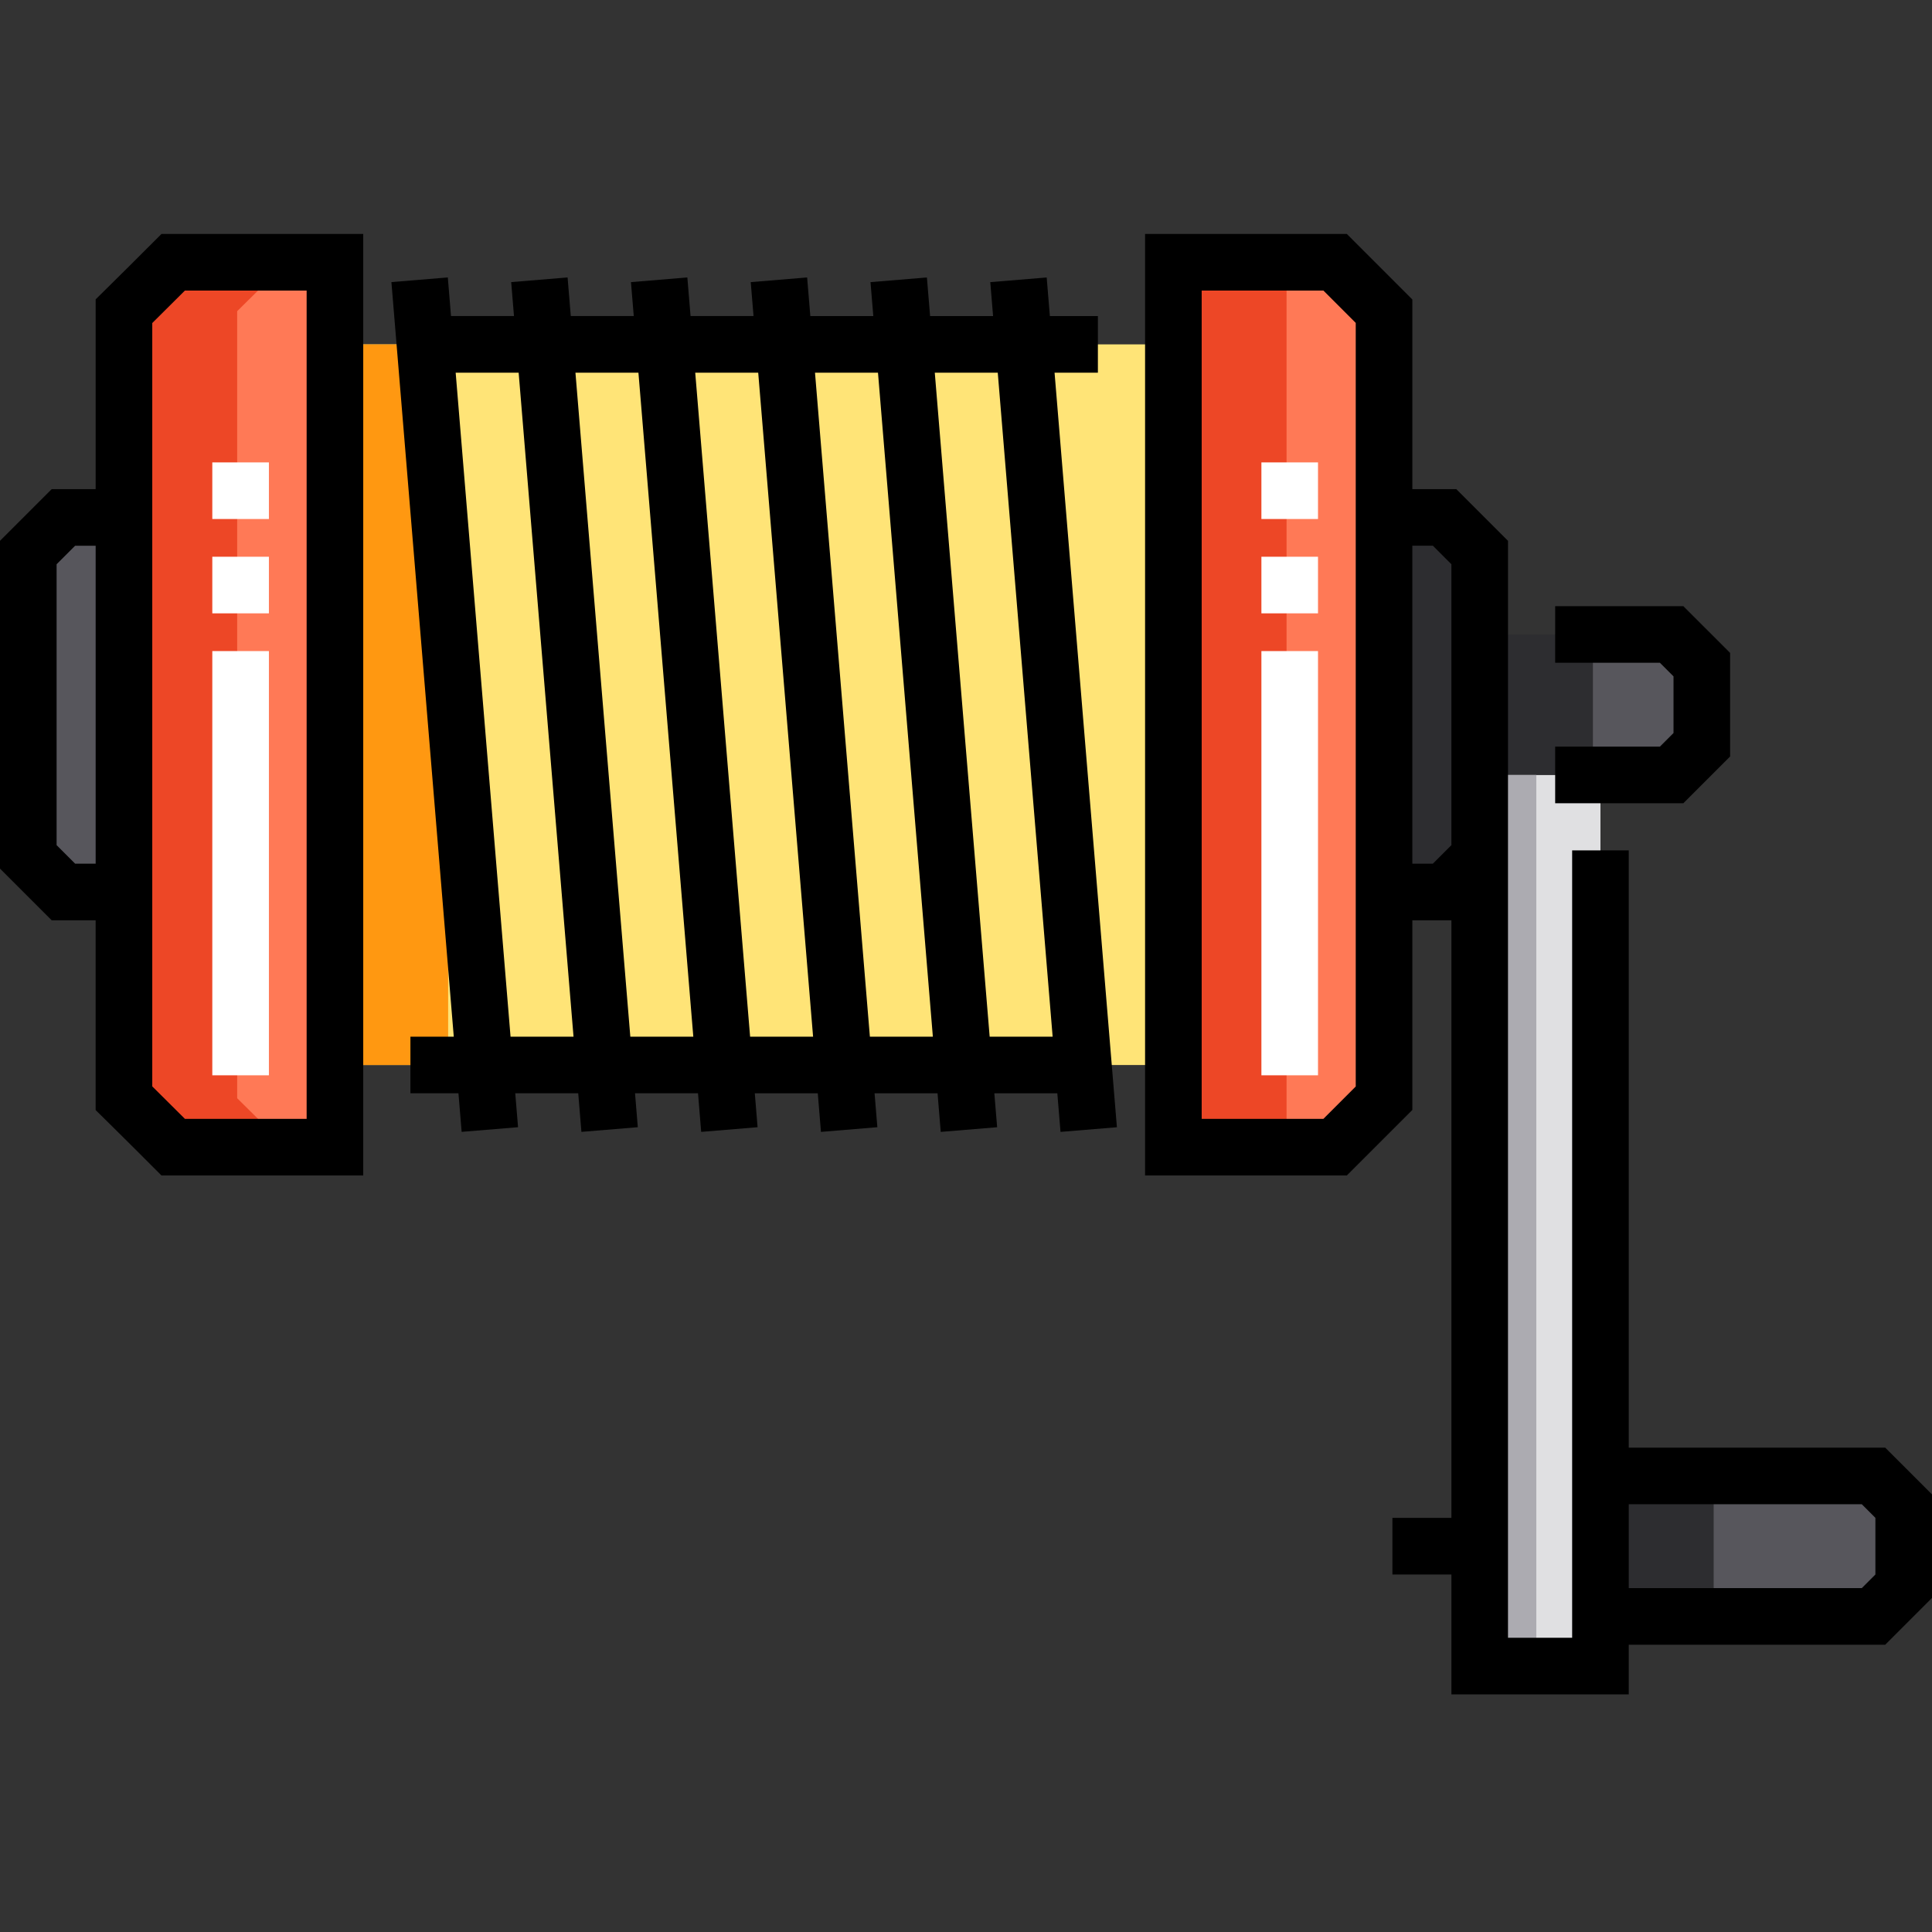 <svg height="512pt" viewBox="0 -62 512 512" width="512pt" xmlns="http://www.w3.org/2000/svg"><rect x="0" y="-62" width="512" height="512" fill="#333333" stroke="none"/><path d="m382.832 174.387h-16.047v-99.266h16.047c3.633 3.637 5.672 5.676 9.305 9.309v80.648c-3.633 3.637-5.672 5.672-9.305 9.309zm0 0" fill="#57565c"/><path d="m16.805 75.121h16.047v99.266h-16.047c-3.633-3.637-5.672-5.672-9.305-9.309v-80.648c3.633-3.633 5.672-5.672 9.305-9.309zm0 0" fill="#57565c"/><path d="m88.762 242.008h-42.863c-5.062-5.062-7.902-7.902-13.051-12.969v-208.57c5.148-5.066 7.988-7.902 13.051-12.969h42.863zm0 0" fill="#ff7956"/><path d="m310.953 242.008h42.867c5.062-5.062 7.902-7.902 12.965-12.969v-208.57c-5.062-5.066-7.902-7.902-12.965-12.969h-42.867zm0 0" fill="#ff7956"/><path d="m88.762 29.262h222.195v190.977h-222.195zm0 0" fill="#ffe477"/><path d="m443 143.367h-50.863v-37.223h50.863c3.125 3.121 4.875 4.875 8 8v21.223c-3.125 3.121-4.875 4.875-8 8zm0 0" fill="#57565c"/><path d="m496.5 366.367h-72.363v-37.223h72.363c3.125 3.121 4.875 4.875 8 8v21.223c-3.125 3.121-4.875 4.875-8 8zm0 0" fill="#57565c"/><path d="m392.137 143.367h32v236.164h-32zm0 0" fill="#e0e0e2"/><path d="m382.832 75.121h-16.047v99.266h16.047c3.633-3.637 5.672-5.672 9.305-9.309v-80.648c-3.633-3.633-5.672-5.672-9.305-9.309zm0 0" fill="#2d2d30"/><path d="m62.852 20.469c5.145-5.066 7.984-7.902 13.047-12.969h-30c-5.062 5.066-7.902 7.902-13.047 12.969v208.57c5.145 5.066 7.984 7.906 13.047 12.969h30c-5.062-5.062-7.902-7.902-13.047-12.969zm0 0" fill="#ed4726"/><path d="m310.953 7.5h30v234.508h-30zm0 0" fill="#ed4726"/><path d="m88.762 29.262h30v190.977h-30zm0 0" fill="#ff9811"/><path d="m392.137 106.141h30v37.223h-30zm0 0" fill="#2d2d30"/><path d="m424.137 329.141h30v37.223h-30zm0 0" fill="#2d2d30"/><path d="m392.137 143.367h15v236.164h-15zm0 0" fill="#acabb1"/><path d="m40.594 2.199c-5.051 5.051-7.832 7.832-13.004 12.922l-2.238 2.207v50.297h-11.652l-13.699 13.699v86.863l13.699 13.699h11.648v50.297l2.242 2.203c5.172 5.09 7.953 7.871 13.004 12.926l2.195 2.195h53.473v-249.508h-53.469zm-20.68 164.688-4.914-4.914v-74.438l4.91-4.91h5.441v84.262zm61.348-151.887v219.508h-32.258c-3.035-3.035-5.461-5.453-8.652-8.605v-202.297c3.191-3.152 5.617-5.57 8.652-8.605zm0 0"/><path d="m290.953 36.762v-15h-12.727l-.844-10.227-14.949 1.234.742 8.992h-16.691l-.844-10.227-14.949 1.234.742 8.992h-16.688l-.848-10.23-14.949 1.238.746 8.988h-16.691l-.848-10.227-14.945 1.238.742 8.988h-16.691l-.844-10.227-14.949 1.234.742 8.992h-16.691l-.844-10.227-14.949 1.234 16.527 199.969h-11.488v15h12.727l.848 10.227 14.949-1.234-.742-8.992h16.688l.844 10.227 14.949-1.234-.742-8.992h16.691l.844 10.23 14.949-1.238-.742-8.988h16.691l.844 10.227 14.949-1.238-.742-8.988h16.688l.848 10.227 14.949-1.234-.746-8.992h16.691l.848 10.227 14.945-1.234-16.523-199.969zm-155.652 175.977-14.543-175.977h16.691l14.543 175.977zm31.742 0-14.543-175.977h16.691l14.543 175.977zm31.742 0-14.543-175.977h16.691l14.543 175.977zm31.742 0-14.543-175.977h16.691l14.543 175.977zm48.434 0h-16.691l-14.543-175.977h16.688zm0 0"/><path d="m458.5 138.473v-27.438l-12.395-12.391h-33.969v15h27.758l3.605 3.605v15.008l-3.605 3.609h-27.758v15h33.969zm0 0"/><path d="m499.605 321.645h-67.969v-158.277h-15v208.664h-17v-290.707l-13.699-13.699h-11.652v-50.262l-17.359-17.363h-53.469v249.508h53.469l17.359-17.359v-50.262h10.352v158.367h-15.637v15h15.637v31.777h47v-13.164h67.969l12.395-12.395v-27.438zm-140.32-95.711-8.57 8.574h-32.258v-219.508h32.258l8.57 8.574zm20.438-59.047h-5.438v-84.266h5.438l4.914 4.914v74.438zm117.277 188.371-3.605 3.605h-61.758v-22.223h61.758l3.605 3.605zm0 0"/><g fill="#fff"><path d="m349.285 222.965h-15v-112.422h15zm0-122.422h-15v-15h15zm0-25h-15v-15h15zm0 0"/><path d="m71.262 222.965h-15v-112.422h15zm0-122.422h-15v-15h15zm0-25h-15v-15h15zm0 0"/></g></svg>